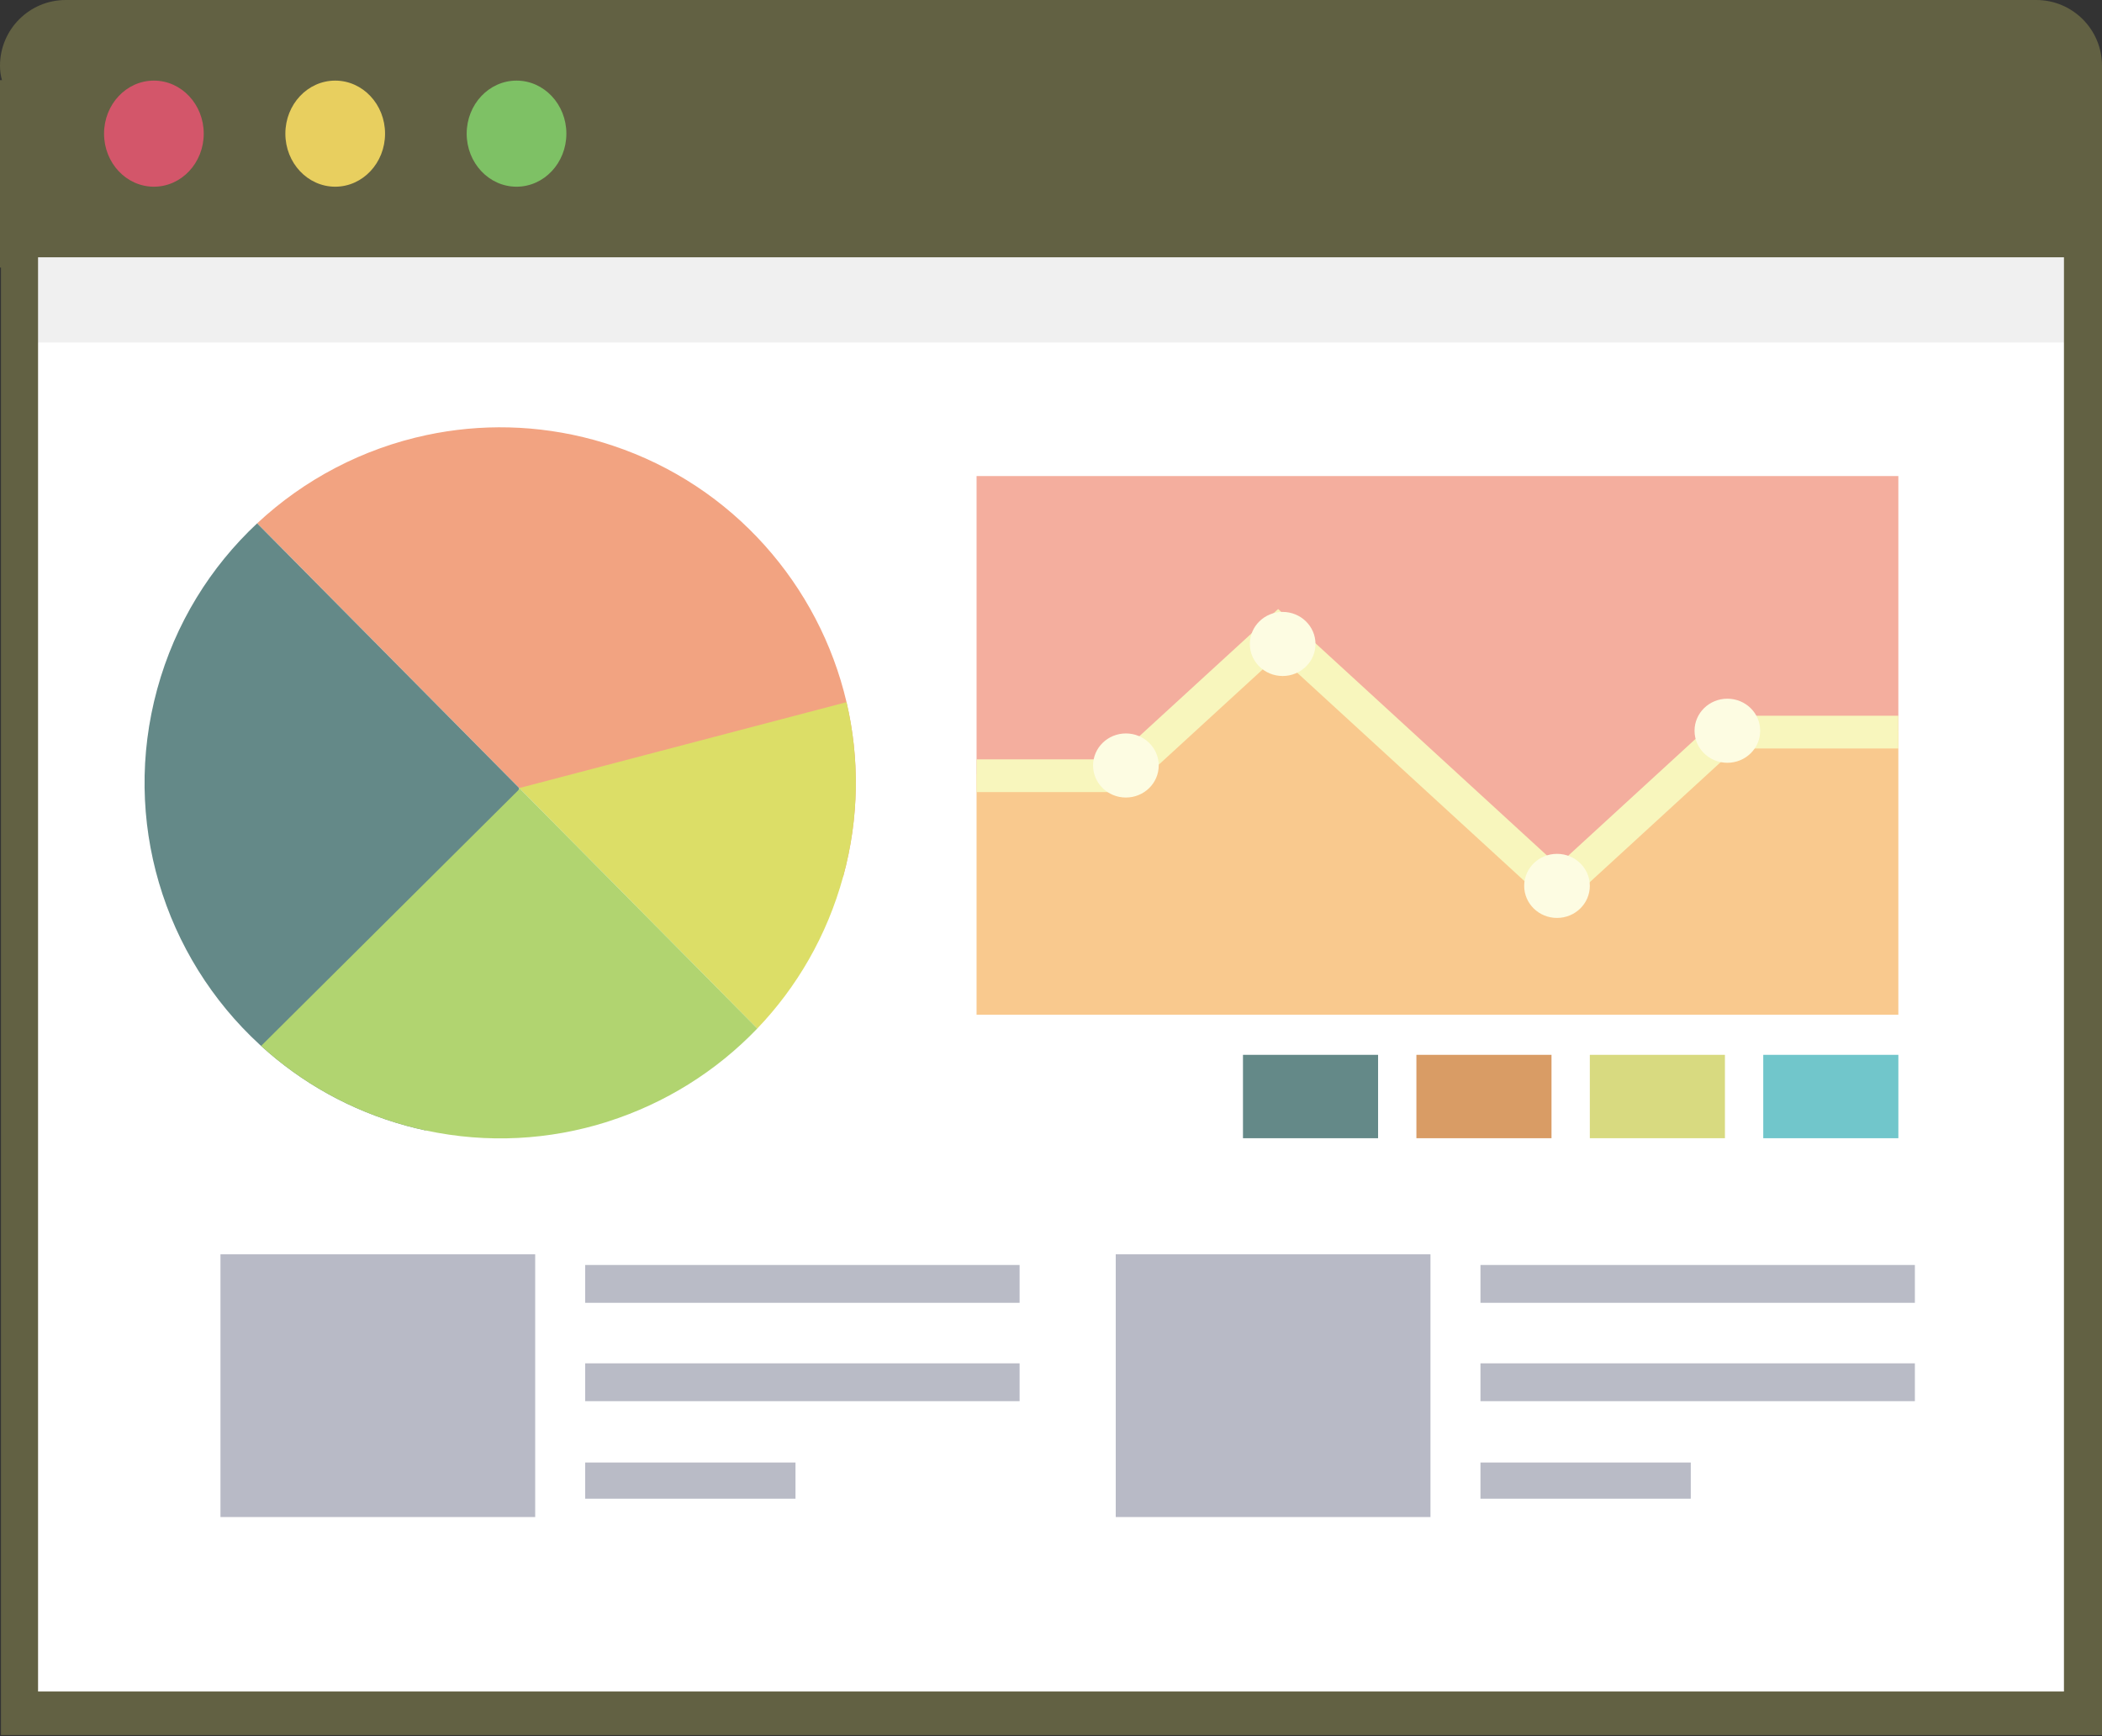 <svg width="512" height="423" viewBox="0 0 512 423" fill="none" xmlns="http://www.w3.org/2000/svg">
<rect x="0" y="0" width="512" height="423" fill="#333333" stroke="none"/>
<path d="M512 16.015V422.681H0.239V65.175H0V19.52H0.478C0.16 18.406 0 17.209 0 16.015C0 7.17 7.171 0 16.015 0H495.985C504.829 0 512 7.17 512 16.015Z" fill="#626143"/>
<path d="M502.732 62.678H9.27V412.07H502.732V62.678Z" fill="white"/>
<path opacity="0.06" d="M502.732 62.678H9.27V83.441H502.732V62.678Z" fill="#040000"/>
<path d="M462.396 115.971V178.019H420.746L379.337 216.11L311.439 153.665L273.395 188.647H237.869V115.971H462.396Z" fill="#F4AE9E"/>
<path d="M462.396 178.018V247.188H237.869V188.646H273.395L311.439 153.664L379.337 216.109L420.746 178.018H462.396Z" fill="#F9C98E"/>
<path d="M462.396 174.364V182.336H422.754L379.422 222.074L311.325 159.63L274.965 192.964H237.869V184.993H271.359L311.325 148.363L379.422 210.807L419.148 174.364H462.396Z" fill="#F8F6BD"/>
<path d="M312.427 164.684C316.842 164.684 320.422 161.189 320.422 156.877C320.422 152.566 316.842 149.07 312.427 149.07C308.011 149.07 304.432 152.566 304.432 156.877C304.432 161.189 308.011 164.684 312.427 164.684Z" fill="#FDFCE2"/>
<path d="M420.747 185.825C425.162 185.825 428.742 182.33 428.742 178.018C428.742 173.706 425.162 170.211 420.747 170.211C416.331 170.211 412.752 173.706 412.752 178.018C412.752 182.33 416.331 185.825 420.747 185.825Z" fill="#FDFCE2"/>
<path d="M379.251 223.62C383.666 223.62 387.246 220.125 387.246 215.813C387.246 211.501 383.666 208.006 379.251 208.006C374.835 208.006 371.256 211.501 371.256 215.813C371.256 220.125 374.835 223.62 379.251 223.62Z" fill="#FDFCE2"/>
<path d="M274.243 194.29C278.659 194.29 282.238 190.794 282.238 186.483C282.238 182.171 278.659 178.676 274.243 178.676C269.828 178.676 266.248 182.171 266.248 186.483C266.248 190.794 269.828 194.29 274.243 194.29Z" fill="#FDFCE2"/>
<path d="M125.815 45.483C132.52 45.483 137.956 39.697 137.956 32.56C137.956 25.422 132.52 19.637 125.815 19.637C119.11 19.637 113.674 25.422 113.674 32.56C113.674 39.697 119.11 45.483 125.815 45.483Z" fill="#7EC165"/>
<path d="M81.649 45.483C88.354 45.483 93.79 39.697 93.79 32.56C93.79 25.422 88.354 19.637 81.649 19.637C74.944 19.637 69.508 25.422 69.508 32.56C69.508 39.697 74.944 45.483 81.649 45.483Z" fill="#E8CF5F"/>
<path d="M37.485 45.483C44.19 45.483 49.626 39.697 49.626 32.56C49.626 25.422 44.19 19.637 37.485 19.637C30.779 19.637 25.344 25.422 25.344 32.56C25.344 39.697 30.779 45.483 37.485 45.483Z" fill="#D3566A"/>
<path opacity="0.5" d="M130.359 305.566H53.699V369.572H130.359V305.566Z" fill="#73778E"/>
<g opacity="0.5">
<path d="M193.765 356.287H142.537V365.103H193.765V356.287Z" fill="#73778E"/>
<path d="M248.352 308.166H142.537V317.382H248.352V308.166Z" fill="#73778E"/>
<path d="M248.352 332.127H142.537V341.343H248.352V332.127Z" fill="#73778E"/>
</g>
<path opacity="0.5" d="M348.43 305.566H271.77V369.572H348.43V305.566Z" fill="#73778E"/>
<g opacity="0.5">
<path d="M411.835 356.287H360.607V365.103H411.835V356.287Z" fill="#73778E"/>
<path d="M466.422 308.166H360.607V317.382H466.422V308.166Z" fill="#73778E"/>
<path d="M466.422 332.127H360.607V341.343H466.422V332.127Z" fill="#73778E"/>
</g>
<path d="M206.196 171.055C202.867 156.823 195.959 143.665 186.236 132.826C176.506 121.98 163.953 113.463 149.28 108.574C147.766 108.069 146.234 107.596 144.676 107.17C130.891 103.401 116.98 103.208 103.903 105.987C88.436 109.274 74.145 116.738 62.639 127.49L126.476 191.98L205.376 213.553C209.31 199.163 209.372 184.628 206.196 171.055Z" fill="#F2A381"/>
<path d="M205.375 213.554C209.31 199.163 209.371 184.628 206.196 171.055L126.475 191.982L184.459 250.559C194.098 240.489 201.44 227.945 205.375 213.554Z" fill="#DCDE67"/>
<path d="M98.992 274.254C85.347 270.523 73.375 263.714 63.597 254.799C63.487 254.714 63.391 254.621 63.294 254.528C51.643 243.827 43.14 230.129 38.704 215.016C34.345 200.146 33.905 183.919 38.293 167.871C42.681 151.823 51.316 138.078 62.634 127.494L126.475 191.982L103.67 275.39C102.111 275.051 100.55 274.68 98.992 274.254Z" fill="#648988"/>
<path d="M103.671 275.388C118.787 278.645 133.933 277.698 147.823 273.315C147.946 273.271 148.079 273.23 148.202 273.186C161.942 268.785 174.441 261.017 184.462 250.555L126.78 192.285L126.713 192.045L126.623 192.131L126.476 191.98L126.363 192.393L63.598 254.799C73.376 263.713 85.348 270.523 98.993 274.254C100.551 274.679 102.112 275.05 103.671 275.388Z" fill="#B1D470"/>
<path d="M462.398 256.971H429.49V277.284H462.398V256.971Z" fill="#71C6CB"/>
<path d="M420.154 256.971H387.246V277.284H420.154V256.971Z" fill="#D8DA80"/>
<path d="M377.912 256.971H345.004V277.284H377.912V256.971Z" fill="#D99C65"/>
<path d="M335.67 256.971H302.762V277.284H335.67V256.971Z" fill="#648988"/>
</svg>
